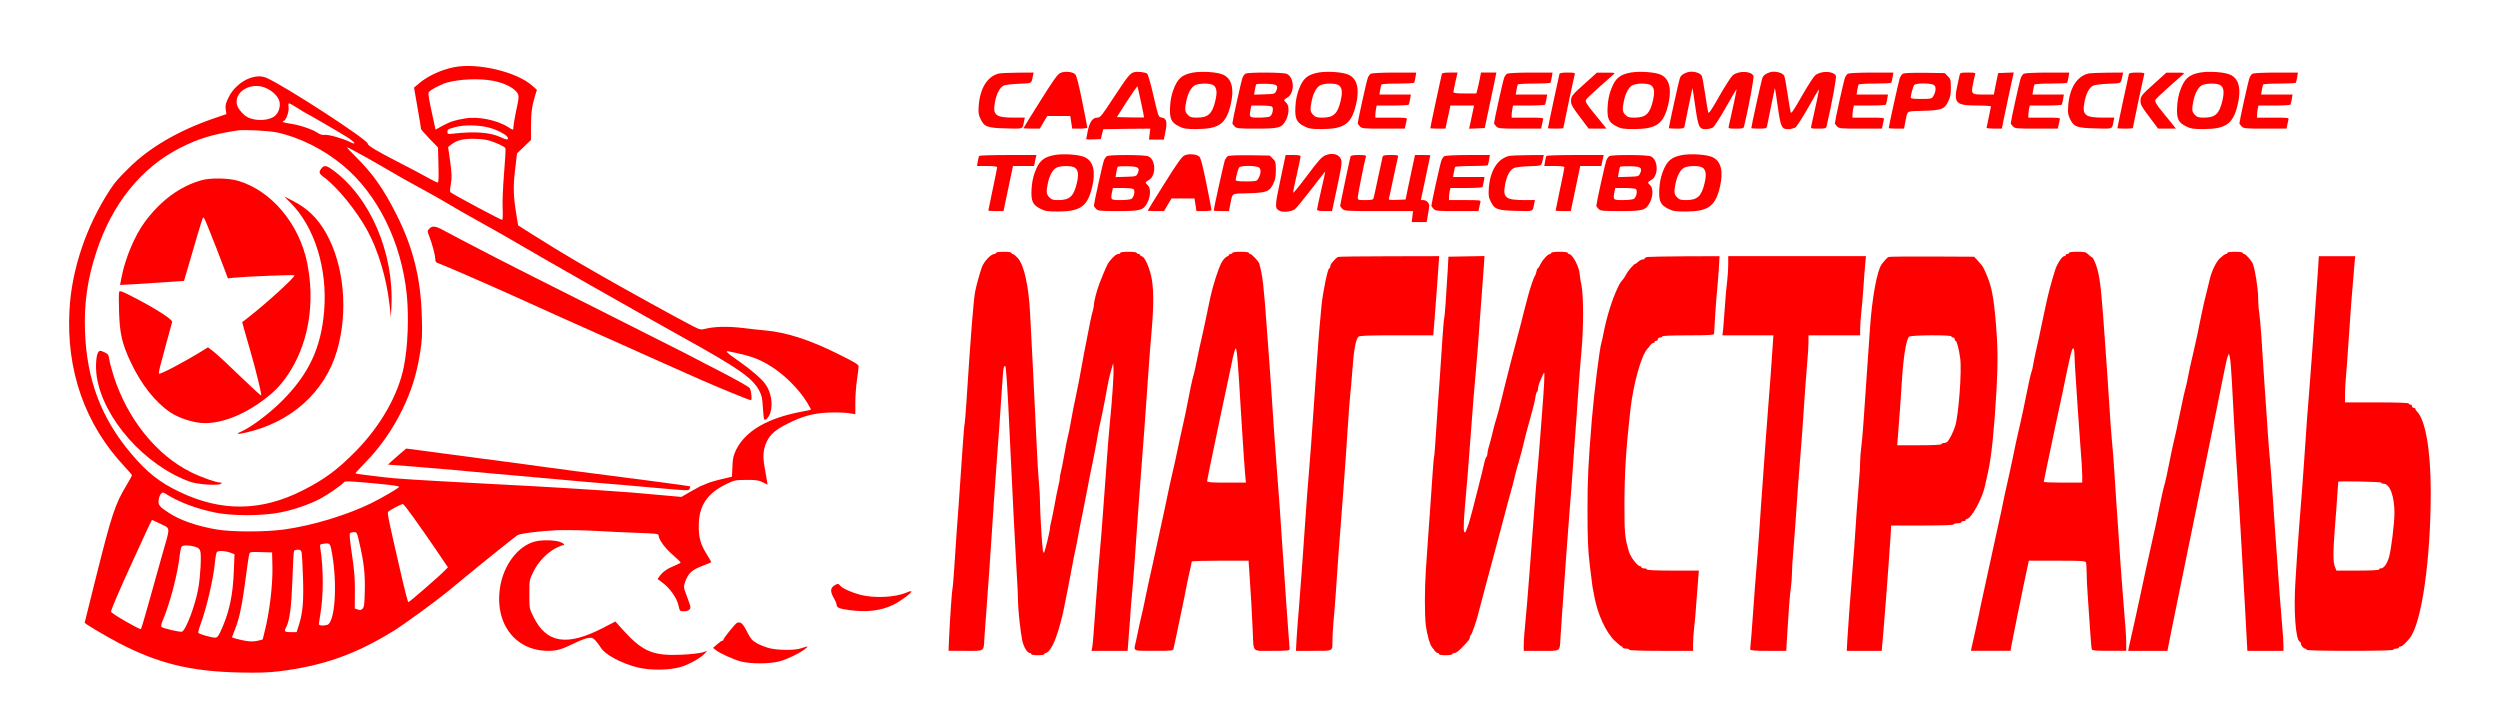 <?xml version="1.0" standalone="no"?>
<!DOCTYPE svg PUBLIC "-//W3C//DTD SVG 20010904//EN"
 "http://www.w3.org/TR/2001/REC-SVG-20010904/DTD/svg10.dtd">
<svg version="1.0" xmlns="http://www.w3.org/2000/svg"
 width="2274pt" height="652pt" viewBox="0 0 2274 652"
 preserveAspectRatio="xMidYMid meet">
<g transform="translate(0,652) scale(0.1,-0.1)"
fill="red" stroke="none">
<path d="M4131 5909 c-115 -22 -244 -82 -320 -148 l-45 -38 32 -184 c18 -101
32 -188 32 -193 0 -4 35 -44 77 -88 l77 -79 4 -159 c3 -124 2 -160 -8 -160 -7
0 -51 22 -99 49 -47 27 -165 89 -261 138 -197 101 -275 148 -275 166 0 36
-747 521 -921 599 -109 48 -276 -38 -345 -178 -26 -53 -31 -71 -26 -108 l6
-44 -117 -40 c-319 -110 -585 -265 -772 -452 -101 -100 -124 -127 -172 -200
-214 -329 -346 -720 -366 -1089 -31 -553 142 -1043 502 -1426 36 -38 66 -73
66 -78 0 -5 -22 -46 -50 -92 -102 -168 -135 -268 -274 -824 -58 -232 -106
-423 -106 -425 0 -9 193 -123 315 -187 355 -184 648 -256 1090 -266 179 -4
260 -1 365 11 403 50 698 155 1049 373 91 57 374 263 480 350 19 15 100 82
180 148 119 99 415 336 456 366 21 16 215 40 360 46 83 3 242 0 355 -6 113 -7
287 -15 388 -18 146 -5 182 -9 182 -20 0 -37 53 -113 124 -175 42 -37 77 -70
77 -74 0 -4 -24 -17 -54 -29 -66 -26 -110 -57 -136 -94 l-20 -28 45 -33 c65
-47 130 -138 145 -205 12 -54 13 -55 49 -55 38 0 60 14 60 38 0 8 -14 52 -32
98 -30 79 -31 86 -18 125 27 81 61 114 152 149 46 18 85 34 87 36 2 1 -15 32
-37 67 -60 95 -77 155 -76 267 1 184 79 297 263 383 60 29 75 31 171 32 88 0
112 -3 149 -22 l43 -22 -6 37 c-3 20 -13 75 -21 122 -19 101 -13 165 21 236
30 63 82 108 189 161 133 67 233 94 365 100 63 3 145 1 183 -4 l67 -10 0 106
c0 58 7 151 15 205 8 55 15 109 15 122 0 19 -29 36 -192 117 -258 128 -467
195 -663 212 -38 3 -128 13 -200 22 -135 16 -254 13 -337 -7 -42 -11 -49 -10
-109 20 -119 60 -652 354 -879 485 -74 43 -160 93 -190 110 -90 52 -277 166
-406 248 l-121 77 -16 98 c-28 166 -30 257 -11 413 l17 144 64 61 63 61 0 120
c0 125 9 191 37 282 l17 54 -42 37 c-142 127 -497 211 -711 169z m349 -123
c96 -18 179 -56 214 -97 31 -36 31 -38 -5 -206 -10 -51 -19 -104 -19 -118 0
-31 -1 -31 -48 -1 -101 64 -274 99 -390 79 -96 -16 -134 -28 -209 -68 l-61
-34 -16 72 c-45 205 -54 253 -46 268 11 20 113 74 170 89 114 31 289 38 410
16z m-2060 -67 c57 -25 106 -73 120 -115 14 -43 -1 -102 -34 -134 -52 -48
-176 -56 -254 -16 -40 21 -89 78 -97 115 -26 120 132 210 265 150z m290 -184
c39 -25 72 -45 74 -45 6 0 301 -172 373 -217 74 -47 91 -78 25 -44 -63 32
-195 69 -228 64 -22 -3 -41 3 -69 21 -45 31 -174 73 -251 82 -30 4 -57 11 -60
15 -3 5 0 9 6 9 20 0 52 89 45 126 -3 21 -2 34 4 34 6 0 42 -20 81 -45z m1735
-175 c82 -21 175 -72 175 -96 0 -19 -9 -18 -71 10 -95 43 -235 53 -431 30 -43
-5 -48 -4 -48 14 0 25 4 28 71 46 79 22 211 20 304 -4z m-1929 -44 c207 -44
426 -153 604 -301 317 -264 531 -698 580 -1174 20 -207 10 -471 -26 -654 -51
-258 -210 -538 -435 -768 -168 -171 -285 -258 -484 -359 -378 -192 -739 -197
-1120 -15 -182 86 -300 180 -443 350 -273 324 -404 673 -419 1115 -9 254 23
474 104 720 142 434 406 763 758 943 168 86 295 125 530 161 56 8 280 -3 351
-18z m1992 -95 c46 -18 86 -40 89 -49 4 -8 -2 -111 -12 -227 -10 -123 -16
-257 -13 -318 3 -59 1 -107 -4 -107 -14 0 -402 207 -466 248 -11 7 -11 22 -1
78 10 59 9 89 -6 203 l-19 134 28 22 c52 41 112 55 221 52 85 -3 113 -8 183
-36z m-1151 -147 c103 -59 220 -126 258 -149 39 -23 140 -79 225 -125 85 -46
189 -105 230 -130 41 -26 183 -107 315 -180 132 -73 278 -157 325 -185 155
-93 1122 -643 1495 -850 512 -284 636 -370 700 -486 24 -46 29 -68 34 -155 3
-56 9 -106 13 -110 13 -12 44 24 56 65 24 79 5 187 -47 258 -37 52 -134 134
-253 217 -94 64 -118 88 -80 80 197 -40 261 -62 370 -127 129 -76 269 -215
346 -342 19 -32 34 -60 32 -62 -1 -1 -40 -10 -87 -18 -307 -58 -507 -174 -592
-344 -26 -54 -32 -78 -35 -155 l-4 -92 -97 -23 c-52 -12 -115 -31 -138 -42
-23 -10 -44 -19 -47 -19 -2 0 -43 -23 -91 -50 l-87 -50 -156 14 c-233 22 -398
35 -577 46 -88 6 -230 15 -315 20 -85 6 -409 24 -720 40 -661 35 -836 46 -945
60 -44 5 -118 14 -164 20 -46 5 -86 12 -88 14 -2 2 41 49 96 105 128 131 246
300 331 476 82 168 130 321 160 509 20 122 22 164 17 335 -9 348 -79 629 -231
930 -116 231 -215 372 -369 524 -49 48 -85 87 -79 87 6 0 95 -48 199 -106z
m73 -2953 c152 -15 200 -22 200 -30 0 -9 -159 -102 -255 -149 -224 -109 -535
-203 -789 -238 -170 -24 -476 -24 -616 0 -176 30 -330 83 -431 149 -89 57
-102 74 -96 120 3 22 13 47 21 56 14 14 19 14 39 2 121 -77 273 -135 448 -172
152 -33 435 -33 599 0 127 25 268 74 369 128 65 35 189 121 209 146 11 13 59
11 302 -12z m327 -302 c46 -63 135 -192 200 -286 l117 -173 -25 -26 c-48 -51
-330 -296 -335 -291 -6 6 -37 126 -78 307 -99 429 -115 505 -106 514 17 17
124 74 135 71 6 -1 47 -53 92 -116z m-2293 -66 c88 -44 88 -13 9 -288 -29
-104 -83 -296 -119 -425 -36 -129 -68 -238 -72 -242 -9 -9 -272 143 -272 158
0 18 71 184 183 429 167 366 186 405 191 405 3 0 39 -17 80 -37z m1804 -167
c42 -180 54 -287 50 -440 -2 -122 -6 -148 -20 -163 -14 -13 -24 -15 -44 -7
l-27 9 1 150 c1 118 -4 190 -26 337 -19 126 -25 191 -18 198 5 5 22 10 36 10
25 0 28 -5 48 -94z m-246 -111 c48 -279 24 -620 -46 -639 -37 -10 -76 -6 -76
7 0 6 7 48 14 92 29 167 29 412 0 596 -6 35 -5 38 22 42 68 10 68 10 86 -98z
m-1248 72 c31 -10 42 -19 48 -42 11 -39 1 -226 -18 -335 -27 -154 -113 -382
-149 -396 -16 -6 -174 31 -187 44 -5 5 0 29 10 53 68 158 137 424 158 604 3
33 11 66 16 73 13 15 70 14 122 -1z m970 -54 c3 -16 9 -118 12 -229 7 -216 -2
-319 -38 -431 l-20 -63 -54 0 c-58 0 -62 5 -39 50 30 58 46 184 55 432 4 136
11 252 15 257 3 6 19 11 34 11 23 0 30 -5 35 -27z m-640 -3 l29 -11 -6 -152
c-8 -208 -37 -354 -101 -506 -36 -84 -47 -101 -69 -101 -35 0 -149 33 -153 44
-3 7 7 43 21 80 53 140 118 420 130 561 4 44 12 86 18 94 13 15 81 11 131 -9z
m374 -120 c4 -170 -27 -428 -73 -603 -8 -32 -15 -60 -15 -62 0 -2 -22 -8 -49
-14 -35 -7 -68 -7 -108 0 -56 10 -123 28 -123 33 0 1 11 29 24 62 37 90 63
202 86 369 32 237 41 298 47 323 5 22 8 23 107 20 l101 -3 3 -125z"/>
<path d="M2928 4993 c-32 -38 -29 -51 22 -88 116 -85 290 -298 388 -475 101
-182 179 -443 205 -680 l12 -115 5 90 c27 492 -194 1006 -539 1253 -50 36 -71
40 -93 15z"/>
<path d="M1835 4881 c-196 -54 -373 -184 -518 -380 -91 -122 -179 -333 -211
-501 l-14 -72 131 7 c73 4 204 13 291 19 l160 11 32 110 c69 238 125 426 135
452 10 26 11 24 45 -57 35 -83 133 -336 169 -434 l18 -48 56 6 c110 11 542 28
549 22 12 -12 -242 -244 -414 -379 l-61 -48 17 -62 c10 -34 36 -125 58 -202
51 -175 104 -396 98 -403 -3 -2 -89 77 -192 176 -103 100 -210 200 -239 222
l-53 41 -48 -30 c-170 -105 -389 -220 -398 -210 -3 3 1 30 9 60 8 30 35 131
60 224 25 94 48 177 51 186 6 21 -140 116 -333 216 -120 63 -144 72 -149 58
-4 -9 -4 -91 -1 -183 6 -198 28 -291 107 -458 94 -201 226 -367 361 -456 70
-47 191 -88 278 -95 165 -14 378 65 575 214 107 81 174 155 243 269 165 272
218 623 147 974 -73 354 -323 653 -624 744 -88 27 -251 30 -335 7z"/>
<path d="M2644 4674 c219 -220 337 -602 304 -987 -28 -333 -139 -569 -382
-813 -117 -117 -287 -244 -375 -281 -51 -22 -31 -25 45 -8 412 93 718 368 829
743 105 359 65 784 -101 1075 -77 134 -166 220 -297 288 l-82 42 59 -59z"/>
<path d="M891 3312 c-18 -34 -23 -137 -11 -217 58 -382 438 -810 849 -957 67
-24 248 -37 277 -20 18 11 18 11 -1 12 -39 1 -176 49 -268 95 -313 155 -576
481 -702 871 -19 59 -37 128 -41 154 -5 41 -10 49 -40 64 -44 20 -51 20 -63
-2z"/>
<path d="M3904 4439 c-18 -20 -18 -22 0 -67 27 -70 55 -173 55 -207 1 -27 6
-33 39 -44 48 -17 439 -187 707 -308 205 -93 233 -105 345 -156 188 -84 548
-245 620 -277 47 -21 110 -49 140 -63 30 -14 136 -61 235 -105 99 -44 241
-107 315 -140 179 -79 455 -192 470 -192 12 0 5 81 -10 109 -7 14 -166 101
-394 217 -71 36 -161 83 -200 104 -39 20 -404 204 -811 409 -407 204 -814 409
-905 457 -244 126 -418 217 -483 253 -67 36 -97 39 -123 10z"/>
<path d="M3645 2398 c-27 -24 -65 -56 -83 -73 l-33 -31 223 -17 c123 -10 293
-25 378 -32 85 -8 232 -21 325 -30 94 -8 271 -24 395 -35 372 -34 549 -50 680
-60 69 -5 251 -21 405 -35 334 -30 331 -30 339 -9 4 9 5 18 4 20 -4 3 -450 63
-738 99 -235 30 -379 49 -570 75 -74 11 -189 26 -255 35 -66 9 -220 29 -342
45 -243 33 -677 90 -678 90 0 0 -22 -19 -50 -42z"/>
<path d="M9644 5856 c-24 -11 -63 -65 -182 -255 -84 -133 -152 -244 -152 -246
0 -3 33 -5 74 -5 l74 0 34 58 34 57 104 0 105 0 9 -57 9 -58 69 0 c38 0 68 4
68 10 0 5 -21 112 -46 237 -32 158 -51 234 -64 247 -23 24 -96 31 -136 12z"/>
<path d="M10315 5863 c-36 -9 -56 -35 -182 -225 -111 -171 -125 -188 -151
-188 -43 0 -69 -36 -87 -118 -8 -41 -15 -75 -15 -78 0 -3 30 -4 67 -2 l66 3
11 45 11 45 214 3 214 2 -6 -50 -6 -50 67 0 68 0 12 58 c22 108 15 136 -37
144 -23 3 -27 14 -68 193 -24 105 -50 196 -57 204 -15 14 -88 23 -121 14z m64
-273 c16 -74 28 -136 27 -138 -2 -1 -58 -1 -125 0 l-122 3 92 144 c51 79 94
140 96 135 2 -5 16 -70 32 -144z"/>
<path d="M10852 5860 c-101 -19 -141 -54 -179 -157 -17 -45 -27 -97 -30 -153
-6 -109 10 -144 81 -179 44 -22 63 -25 160 -25 205 1 269 47 311 226 33 141 9
234 -70 269 -54 24 -191 33 -273 19z m185 -115 c31 -22 36 -63 18 -140 -28
-121 -65 -155 -169 -155 -47 0 -61 4 -81 25 -28 27 -30 50 -14 127 15 72 44
124 77 142 36 20 141 21 169 1z"/>
<path d="M11992 5860 c-101 -19 -141 -54 -179 -157 -17 -45 -27 -97 -30 -153
-6 -109 10 -144 81 -179 44 -22 63 -25 160 -25 205 1 269 47 311 226 33 141 9
234 -70 269 -54 24 -191 33 -273 19z m185 -115 c31 -22 36 -63 18 -140 -28
-121 -65 -155 -169 -155 -47 0 -61 4 -81 25 -28 27 -30 50 -14 127 15 72 44
124 77 142 36 20 141 21 169 1z"/>
<path d="M14832 5860 c-101 -19 -141 -54 -179 -157 -17 -45 -27 -97 -30 -153
-6 -109 10 -144 81 -179 44 -22 63 -25 160 -25 205 1 269 47 311 226 33 141 9
234 -70 269 -54 24 -191 33 -273 19z m185 -115 c31 -22 36 -63 18 -140 -28
-121 -65 -155 -169 -155 -47 0 -61 4 -81 25 -28 27 -30 50 -14 127 15 72 44
124 77 142 36 20 141 21 169 1z"/>
<path d="M15350 5863 c-39 -12 -60 -28 -69 -52 -9 -21 -101 -439 -101 -456 0
-3 31 -5 69 -5 63 0 69 2 74 23 3 12 20 94 37 182 18 88 33 161 34 163 2 1 13
-72 26 -164 27 -190 35 -209 97 -209 22 0 50 8 64 16 13 9 66 91 118 183 51
92 95 165 97 164 2 -3 -42 -212 -71 -335 -5 -22 -3 -23 65 -23 64 0 70 2 75
23 46 197 92 444 84 458 -24 45 -136 47 -189 3 -15 -13 -70 -99 -122 -190 -69
-123 -95 -160 -100 -147 -3 10 -16 86 -28 168 -12 83 -26 157 -31 166 -15 29
-87 46 -129 32z"/>
<path d="M16100 5863 c-39 -12 -60 -28 -69 -52 -9 -21 -101 -439 -101 -456 0
-3 31 -5 69 -5 63 0 69 2 74 23 3 12 20 94 37 182 18 88 33 161 34 163 2 1 13
-72 26 -164 27 -190 35 -209 97 -209 22 0 50 8 64 16 13 9 66 91 118 183 51
92 95 165 97 164 2 -3 -42 -212 -71 -335 -5 -22 -3 -23 65 -23 64 0 70 2 75
23 46 197 92 444 84 458 -24 45 -136 47 -189 3 -15 -13 -70 -99 -122 -190 -69
-123 -95 -160 -100 -147 -3 10 -16 86 -28 168 -12 83 -26 157 -31 166 -15 29
-87 46 -129 32z"/>
<path d="M20012 5860 c-101 -19 -141 -54 -179 -157 -17 -45 -27 -97 -30 -153
-6 -109 10 -144 81 -179 44 -22 63 -25 160 -25 205 1 269 47 311 226 33 141 9
234 -70 269 -54 24 -191 33 -273 19z m185 -115 c31 -22 36 -63 18 -140 -28
-121 -65 -155 -169 -155 -47 0 -61 4 -81 25 -28 27 -30 50 -14 127 15 72 44
124 77 142 36 20 141 21 169 1z"/>
<path d="M9085 5851 c-105 -26 -172 -135 -183 -298 -4 -59 -1 -79 17 -115 34
-72 62 -82 233 -86 162 -4 148 -10 163 66 l7 32 -94 0 c-173 0 -200 21 -178
140 14 77 43 133 79 151 14 7 76 15 138 17 122 4 114 0 128 70 l7 32 -144 -1
c-79 -1 -156 -4 -173 -8z"/>
<path d="M11329 5850 c-9 -5 -21 -22 -27 -37 -11 -26 -92 -394 -92 -414 0 -5
9 -18 20 -29 18 -18 33 -20 198 -20 209 0 233 7 270 80 29 58 30 130 2 155
-26 24 -25 27 9 47 69 39 66 184 -4 216 -31 15 -352 16 -376 2z m284 -111 c7
-11 5 -25 -4 -45 -14 -29 -15 -29 -108 -32 l-94 -3 7 42 c4 23 9 46 12 51 3 5
44 7 91 6 65 -2 88 -7 96 -19z m-44 -188 c19 -12 6 -78 -19 -91 -10 -5 -55
-10 -99 -10 -90 0 -90 1 -75 79 l7 31 86 0 c47 0 92 -4 100 -9z"/>
<path d="M12469 5850 c-9 -5 -21 -22 -27 -37 -11 -26 -92 -394 -92 -414 0 -5
9 -18 20 -29 19 -19 33 -20 214 -20 l194 0 7 33 c4 17 9 40 11 50 5 16 -6 17
-140 17 l-146 0 0 24 c0 13 3 38 6 55 l7 31 143 0 c78 0 145 4 148 8 3 5 8 28
12 50 l7 42 -143 0 -143 0 7 42 c4 22 9 45 12 50 3 4 70 8 149 8 79 0 146 3
148 8 3 4 8 26 12 50 l7 42 -199 0 c-109 0 -205 -5 -214 -10z"/>
<path d="M13115 5848 c-4 -13 -105 -485 -105 -494 0 -2 31 -4 69 -4 l69 0 11
53 c6 28 16 76 23 105 l11 52 107 0 108 0 -22 -105 -23 -106 71 3 71 3 46 218
c26 120 50 234 53 253 l7 34 -70 0 -70 0 -11 -57 c-6 -32 -16 -75 -21 -95
l-10 -38 -104 0 c-78 0 -105 3 -105 13 0 6 9 49 19 95 l19 82 -69 0 c-47 0
-71 -4 -74 -12z"/>
<path d="M13709 5850 c-9 -5 -21 -22 -27 -37 -11 -26 -92 -394 -92 -414 0 -5
9 -18 20 -29 19 -19 33 -20 214 -20 l194 0 7 33 c4 17 9 40 11 50 5 16 -6 17
-140 17 l-146 0 0 24 c0 13 3 38 6 55 l7 31 143 0 c78 0 145 4 148 8 3 5 8 28
12 50 l7 42 -143 0 -143 0 7 42 c4 22 9 45 12 50 3 4 70 8 149 8 79 0 146 3
148 8 3 4 8 26 12 50 l7 42 -199 0 c-109 0 -205 -5 -214 -10z"/>
<path d="M14185 5848 c-4 -13 -105 -485 -105 -494 0 -2 32 -4 70 -4 39 0 70 2
70 5 0 8 100 479 105 493 3 9 -14 12 -66 12 -47 0 -71 -4 -74 -12z"/>
<path d="M14425 5769 c-127 -114 -135 -123 -135 -169 0 -31 13 -55 80 -143
l80 -107 81 0 81 0 -38 48 c-21 26 -56 70 -79 97 -63 76 -78 102 -68 119 5 9
60 61 123 117 63 56 122 107 130 115 12 12 2 14 -70 13 l-85 0 -100 -90z"/>
<path d="M16809 5850 c-9 -5 -21 -22 -27 -37 -11 -26 -92 -394 -92 -414 0 -5
9 -18 20 -29 19 -19 33 -20 214 -20 l194 0 7 33 c4 17 9 40 11 50 5 16 -6 17
-140 17 l-146 0 0 24 c0 13 3 38 6 55 l7 31 143 0 c78 0 145 4 148 8 3 5 8 28
12 50 l7 42 -143 0 -143 0 7 42 c4 22 9 45 12 50 3 4 70 8 149 8 79 0 146 3
148 8 3 4 8 26 12 50 l7 42 -199 0 c-109 0 -205 -5 -214 -10z"/>
<path d="M17309 5850 c-9 -5 -21 -22 -28 -37 -8 -22 -101 -440 -101 -458 0 -3
31 -5 69 -5 l70 0 11 58 c23 112 3 99 163 104 169 5 193 14 228 85 19 38 24
65 24 125 0 71 -2 80 -28 105 l-27 28 -183 3 c-106 1 -189 -2 -198 -8z m286
-106 c18 -18 13 -63 -11 -101 -13 -21 -22 -23 -109 -23 -70 0 -95 3 -95 13 1
26 22 102 32 114 16 20 162 18 183 -3z"/>
<path d="M17825 5838 c-2 -13 -11 -54 -20 -91 -37 -165 -16 -187 179 -187 69
0 126 -4 126 -8 0 -4 -9 -48 -20 -98 -11 -49 -20 -92 -20 -96 0 -5 31 -8 69
-8 l70 0 11 58 c7 31 31 146 54 255 l43 198 -71 -3 -71 -3 -20 -97 -19 -98
-93 0 c-112 0 -116 4 -96 99 7 36 16 74 19 84 5 15 -3 17 -65 17 -65 0 -71 -2
-76 -22z"/>
<path d="M18409 5850 c-9 -5 -21 -22 -27 -37 -11 -26 -92 -394 -92 -414 0 -5
9 -18 20 -29 19 -19 33 -20 214 -20 l194 0 7 33 c4 17 9 40 11 50 5 16 -6 17
-140 17 l-146 0 0 24 c0 13 3 38 6 55 l7 31 143 0 c78 0 145 4 148 8 3 5 8 28
12 50 l7 42 -143 0 -143 0 7 42 c4 22 9 45 12 50 3 4 70 8 149 8 79 0 146 3
148 8 3 4 8 26 12 50 l7 42 -199 0 c-109 0 -205 -5 -214 -10z"/>
<path d="M18995 5851 c-105 -26 -172 -135 -183 -298 -4 -59 -1 -79 17 -115 34
-72 62 -82 233 -86 162 -4 148 -10 163 66 l7 32 -94 0 c-173 0 -200 21 -178
140 14 77 43 133 79 151 14 7 76 15 138 17 122 4 114 0 128 70 l7 32 -144 -1
c-79 -1 -156 -4 -173 -8z"/>
<path d="M19365 5848 c-4 -13 -105 -485 -105 -494 0 -2 32 -4 70 -4 39 0 70 2
70 5 0 8 100 479 105 493 3 9 -14 12 -66 12 -47 0 -71 -4 -74 -12z"/>
<path d="M19605 5769 c-127 -114 -135 -123 -135 -169 0 -31 13 -55 80 -143
l80 -107 81 0 81 0 -38 48 c-21 26 -56 70 -79 97 -63 76 -78 102 -68 119 5 9
60 61 123 117 63 56 122 107 130 115 12 12 2 14 -70 13 l-85 0 -100 -90z"/>
<path d="M20489 5850 c-9 -5 -21 -22 -27 -37 -11 -26 -92 -394 -92 -414 0 -5
9 -18 20 -29 19 -19 33 -20 214 -20 l194 0 7 33 c4 17 9 40 11 50 5 16 -6 17
-140 17 l-146 0 0 24 c0 13 3 38 6 55 l7 31 143 0 c78 0 145 4 148 8 3 5 8 28
12 50 l7 42 -143 0 -143 0 7 42 c4 22 9 45 12 50 3 4 70 8 149 8 79 0 146 3
148 8 3 4 8 26 12 50 l7 42 -199 0 c-109 0 -205 -5 -214 -10z"/>
<path d="M9592 5110 c-101 -19 -141 -54 -179 -157 -17 -45 -27 -97 -30 -153
-6 -109 10 -144 81 -179 44 -22 63 -25 160 -25 205 1 269 47 311 226 33 141 9
234 -70 269 -54 24 -191 33 -273 19z m185 -115 c31 -22 36 -63 18 -140 -28
-121 -65 -155 -169 -155 -47 0 -61 4 -81 25 -28 27 -30 50 -14 127 15 72 44
124 77 142 36 20 141 21 169 1z"/>
<path d="M10774 5106 c-24 -11 -63 -65 -182 -255 -84 -133 -152 -244 -152
-246 0 -3 33 -5 74 -5 l74 0 34 58 34 57 104 0 105 0 9 -57 9 -58 69 0 c38 0
68 4 68 10 0 5 -21 112 -46 237 -32 158 -51 234 -64 247 -23 24 -96 31 -136
12z"/>
<path d="M12060 5109 c-39 -16 -63 -43 -183 -203 -61 -82 -113 -144 -114 -139
-2 5 12 78 32 162 19 84 35 159 35 167 0 11 -16 14 -68 14 l-68 0 -48 -228
c-53 -249 -52 -262 2 -283 30 -12 97 -3 128 16 11 7 78 88 148 179 70 91 129
166 130 166 2 0 -14 -75 -36 -167 -21 -91 -38 -172 -38 -180 0 -9 18 -13 68
-13 l68 0 47 219 c39 184 45 225 35 251 -16 46 -77 63 -138 39z"/>
<path d="M15302 5110 c-101 -19 -141 -54 -179 -157 -17 -45 -27 -97 -30 -153
-6 -109 10 -144 81 -179 44 -22 63 -25 160 -25 205 1 269 47 311 226 33 141 9
234 -70 269 -54 24 -191 33 -273 19z m185 -115 c31 -22 36 -63 18 -140 -28
-121 -65 -155 -169 -155 -47 0 -61 4 -81 25 -28 27 -30 50 -14 127 15 72 44
124 77 142 36 20 141 21 169 1z"/>
<path d="M8906 5102 c-3 -5 -8 -28 -12 -50 l-7 -42 92 0 c62 0 91 -4 91 -12 0
-6 -18 -96 -40 -199 -22 -104 -40 -191 -40 -194 0 -3 31 -5 69 -5 l69 0 10 48
c6 26 25 118 43 205 l33 157 96 0 96 0 10 50 11 50 -258 0 c-142 0 -260 -4
-263 -8z"/>
<path d="M10069 5100 c-9 -5 -21 -22 -27 -37 -11 -26 -92 -394 -92 -414 0 -5
9 -18 20 -29 18 -18 33 -20 198 -20 209 0 233 7 270 80 29 58 30 130 2 155
-26 24 -25 27 9 47 69 39 66 184 -4 216 -31 15 -352 16 -376 2z m284 -111 c7
-11 5 -25 -4 -45 -14 -29 -15 -29 -108 -32 l-94 -3 7 42 c4 23 9 46 12 51 3 5
44 7 91 6 65 -2 88 -7 96 -19z m-44 -188 c19 -12 6 -78 -19 -91 -10 -5 -55
-10 -99 -10 -90 0 -90 1 -75 79 l7 31 86 0 c47 0 92 -4 100 -9z"/>
<path d="M11169 5100 c-9 -5 -21 -22 -28 -37 -8 -22 -101 -440 -101 -458 0 -3
31 -5 69 -5 l70 0 11 58 c23 112 3 99 163 104 169 5 193 14 228 85 19 38 24
65 24 125 0 71 -2 80 -28 105 l-27 28 -183 3 c-106 1 -189 -2 -198 -8z m286
-106 c18 -18 13 -63 -11 -101 -13 -21 -22 -23 -109 -23 -70 0 -95 3 -95 13 1
26 22 102 32 114 16 20 162 18 183 -3z"/>
<path d="M12285 5098 c-6 -17 -95 -439 -95 -450 0 -4 9 -17 20 -28 19 -19 33
-20 331 -20 l312 0 -6 -50 -6 -50 68 0 68 0 11 64 c7 35 12 73 12 84 0 27 -26
52 -54 52 l-22 0 43 203 c24 111 43 203 43 205 0 1 -31 2 -69 2 l-70 0 -16
-72 c-8 -40 -28 -131 -43 -203 l-27 -130 -78 -3 c-72 -3 -78 -1 -73 15 3 10
22 95 41 188 20 94 38 178 41 188 5 15 -3 17 -65 17 -58 0 -71 -3 -75 -17 -3
-10 -21 -94 -41 -188 -19 -93 -38 -178 -41 -187 -4 -15 -17 -18 -75 -18 -67 0
-69 1 -69 25 0 22 64 340 75 373 3 9 -14 12 -66 12 -47 0 -71 -4 -74 -12z"/>
<path d="M13139 5100 c-9 -5 -21 -22 -27 -37 -11 -26 -92 -394 -92 -414 0 -5
9 -18 20 -29 19 -19 33 -20 214 -20 l194 0 7 33 c4 17 9 40 11 50 5 16 -6 17
-140 17 l-146 0 0 24 c0 13 3 38 6 55 l7 31 143 0 c78 0 145 4 148 8 3 5 8 28
12 50 l7 42 -143 0 -143 0 7 42 c4 22 9 45 12 50 3 4 70 8 149 8 79 0 146 3
148 8 3 4 8 26 12 50 l7 42 -199 0 c-109 0 -205 -5 -214 -10z"/>
<path d="M13725 5101 c-105 -26 -172 -135 -183 -298 -4 -59 -1 -79 17 -115 34
-72 62 -82 233 -86 162 -4 148 -10 163 66 l7 32 -94 0 c-173 0 -200 21 -178
140 14 77 43 133 79 151 14 7 76 15 138 17 122 4 114 0 128 70 l7 32 -144 -1
c-79 -1 -156 -4 -173 -8z"/>
<path d="M14066 5102 c-3 -5 -8 -28 -12 -50 l-7 -42 92 0 c62 0 91 -4 91 -12
0 -6 -18 -96 -40 -199 -22 -104 -40 -191 -40 -194 0 -3 31 -5 69 -5 l69 0 10
48 c6 26 25 118 43 205 l33 157 96 0 96 0 10 50 11 50 -258 0 c-142 0 -260 -4
-263 -8z"/>
<path d="M14639 5100 c-9 -5 -21 -22 -27 -37 -11 -26 -92 -394 -92 -414 0 -5
9 -18 20 -29 18 -18 33 -20 198 -20 209 0 233 7 270 80 29 58 30 130 2 155
-26 24 -25 27 9 47 69 39 66 184 -4 216 -31 15 -352 16 -376 2z m284 -111 c7
-11 5 -25 -4 -45 -14 -29 -15 -29 -108 -32 l-94 -3 7 42 c4 23 9 46 12 51 3 5
44 7 91 6 65 -2 88 -7 96 -19z m-44 -188 c19 -12 6 -78 -19 -91 -10 -5 -55
-10 -99 -10 -90 0 -90 1 -75 79 l7 31 86 0 c47 0 92 -4 100 -9z"/>
<path d="M9060 4220 c0 -5 -7 -10 -15 -10 -30 0 -94 -67 -113 -118 -19 -52
-51 -167 -62 -224 -15 -77 -41 -410 -80 -1013 -6 -93 -13 -177 -15 -185 -3 -8
-10 -87 -16 -175 -10 -157 -18 -273 -39 -565 -6 -80 -15 -203 -20 -275 -5 -71
-14 -206 -20 -300 -6 -93 -13 -178 -16 -187 -5 -18 -22 -255 -31 -445 l-5
-123 155 0 c180 0 163 -13 172 130 3 52 12 176 20 275 8 99 19 254 25 345 6
91 15 226 20 300 5 74 14 209 20 300 6 91 17 251 25 355 8 105 19 256 25 338
5 81 15 213 20 295 6 81 12 168 14 195 3 46 11 66 21 55 6 -6 22 -242 35 -538
6 -124 15 -310 20 -415 5 -104 14 -289 20 -410 6 -121 17 -330 25 -465 9 -135
15 -276 15 -315 0 -69 22 -271 38 -350 13 -61 46 -115 71 -115 6 0 11 -4 11
-10 0 -6 27 -10 60 -10 33 0 60 4 60 10 0 6 5 10 10 10 25 0 65 58 92 134 26
72 37 108 68 236 9 39 64 319 87 445 8 44 18 96 23 115 5 19 15 73 24 120 8
47 28 150 45 230 16 80 36 183 45 230 8 47 27 141 42 210 24 119 32 160 53
283 5 28 13 70 19 92 6 22 25 117 43 210 30 167 36 195 61 285 l13 45 3 -40
c5 -45 -11 -284 -33 -505 -8 -80 -19 -217 -25 -305 -6 -88 -15 -212 -20 -275
-5 -63 -14 -185 -20 -270 -6 -85 -17 -225 -25 -310 -8 -85 -19 -225 -25 -310
-6 -85 -15 -207 -20 -270 -5 -63 -12 -153 -15 -200 -3 -47 -8 -95 -12 -107
l-5 -23 164 0 165 0 11 148 c7 81 14 179 16 217 3 39 9 117 15 175 5 58 15
177 21 265 6 88 15 216 20 285 5 69 14 195 20 280 6 85 17 234 25 330 8 96 19
245 25 330 6 85 15 211 20 280 5 69 14 197 20 285 6 88 18 234 26 325 20 234
18 390 -5 489 -23 95 -59 172 -83 179 -10 2 -18 8 -18 13 0 5 -7 9 -15 9 -8 0
-15 5 -15 10 0 6 -32 10 -75 10 -43 0 -75 -4 -75 -10 0 -5 -7 -10 -15 -10 -20
0 -44 -19 -84 -68 -17 -21 -36 -62 -91 -202 -22 -55 -50 -164 -50 -193 0 -11
-4 -34 -9 -51 -6 -17 -17 -67 -26 -111 -57 -290 -68 -346 -76 -395 -18 -103
-26 -145 -53 -275 -15 -71 -32 -152 -36 -180 -20 -114 -30 -162 -39 -195 -5
-19 -19 -91 -31 -160 -12 -69 -26 -139 -31 -156 -5 -17 -9 -41 -9 -53 0 -13
-6 -46 -14 -74 -7 -29 -23 -108 -35 -177 -13 -69 -27 -139 -32 -156 -5 -17 -9
-40 -9 -52 0 -24 -46 -211 -54 -219 -3 -3 -7 5 -10 18 -7 40 -26 349 -26 434
0 44 -4 127 -10 185 -5 58 -15 206 -20 330 -26 541 -41 853 -60 1205 -13 258
-56 448 -114 510 -19 19 -38 35 -45 35 -6 0 -11 5 -11 10 0 6 -30 10 -70 10
-40 0 -70 -4 -70 -10z"/>
<path d="M11210 4220 c0 -5 -7 -10 -15 -10 -8 0 -15 -3 -15 -8 0 -4 -10 -12
-22 -17 -13 -6 -33 -28 -45 -50 -30 -54 -80 -209 -105 -325 -10 -52 -23 -113
-28 -135 -5 -22 -14 -62 -19 -90 -6 -27 -17 -81 -26 -120 -9 -38 -20 -88 -25
-110 -19 -97 -52 -251 -56 -256 -4 -7 -38 -167 -55 -259 -4 -25 -13 -65 -18
-90 -16 -68 -81 -369 -91 -420 -5 -25 -16 -74 -25 -110 -9 -36 -20 -85 -25
-110 -5 -25 -25 -119 -44 -210 -20 -91 -54 -248 -76 -350 -22 -102 -51 -237
-66 -300 -14 -63 -29 -135 -34 -160 -4 -25 -16 -76 -24 -115 -29 -125 -37
-159 -46 -205 -5 -25 -13 -65 -19 -90 -20 -86 -33 -80 164 -80 174 0 175 0
180 23 4 13 26 120 51 238 43 205 54 260 73 359 5 25 16 76 25 115 9 38 16 73
16 77 0 5 116 8 258 8 l259 0 7 -102 c12 -166 25 -393 31 -538 9 -202 -12
-180 175 -180 146 0 160 2 160 18 0 9 -4 71 -10 137 -5 66 -14 190 -20 275 -6
85 -15 219 -20 298 -6 78 -14 206 -20 285 -5 78 -15 212 -20 297 -6 85 -18
241 -26 345 -18 243 -31 418 -44 625 -6 91 -15 221 -20 290 -5 69 -16 222 -25
340 -30 419 -41 511 -71 613 -7 22 -68 87 -83 87 -6 0 -11 5 -11 10 0 6 -32
10 -75 10 -43 0 -75 -4 -75 -10z m60 -1160 c6 -96 15 -242 20 -325 23 -365 30
-464 36 -532 l7 -73 -177 0 c-134 0 -176 3 -176 13 0 10 33 173 90 442 5 22
25 119 45 215 20 96 41 193 46 215 5 22 14 65 20 95 27 137 44 210 55 235 11
25 18 -36 34 -285z"/>
<path d="M14110 4220 c0 -5 -5 -10 -10 -10 -19 0 -67 -51 -86 -90 -10 -22 -22
-40 -26 -40 -3 0 -10 -15 -13 -32 -4 -18 -10 -35 -14 -38 -7 -5 -41 -105 -60
-175 -28 -105 -54 -205 -67 -260 -8 -33 -21 -82 -29 -110 -15 -50 -109 -418
-125 -485 -8 -35 -31 -129 -51 -205 -6 -22 -15 -53 -20 -70 -6 -16 -17 -57
-25 -90 -22 -90 -34 -137 -45 -171 -5 -17 -9 -39 -9 -50 0 -11 -4 -24 -10 -30
-5 -5 -15 -32 -20 -59 -6 -28 -15 -66 -20 -85 -11 -42 -25 -100 -39 -155 -25
-104 -73 -283 -81 -307 -29 -82 -33 -89 -41 -76 -10 15 -5 120 16 348 8 85 19
216 24 290 6 74 15 198 21 275 23 310 31 405 41 510 6 61 15 166 20 235 5 69
13 186 19 260 14 179 27 351 36 483 l7 108 -164 -3 -164 -3 -6 -115 c-14 -245
-28 -436 -33 -450 -3 -8 -10 -91 -16 -185 -21 -318 -30 -450 -40 -580 -5 -71
-14 -206 -20 -300 -6 -93 -12 -177 -15 -185 -3 -8 -9 -85 -15 -170 -6 -85 -15
-216 -20 -290 -5 -74 -14 -200 -20 -280 -5 -80 -14 -210 -20 -290 -12 -174
-12 -408 -1 -506 9 -76 38 -182 56 -200 5 -6 17 -21 25 -33 8 -11 20 -21 27
-21 7 0 13 -4 13 -10 0 -6 27 -10 60 -10 33 0 60 4 60 10 0 6 9 10 21 10 11 0
40 21 67 50 66 69 72 77 72 94 0 8 3 16 8 18 4 2 18 35 31 73 23 67 33 100 51
175 5 19 25 96 45 170 20 74 54 200 75 280 21 80 55 206 75 280 20 74 40 151
45 170 5 19 20 78 35 130 15 52 31 113 36 135 21 87 28 112 44 165 9 30 21 72
26 93 42 173 44 181 74 287 35 123 45 167 52 213 3 20 9 40 14 43 5 3 9 16 9
29 0 24 10 52 44 125 16 34 16 32 11 -80 -3 -63 -10 -162 -15 -220 -5 -58 -14
-177 -20 -265 -7 -88 -16 -205 -21 -260 -6 -55 -14 -156 -20 -225 -5 -69 -13
-183 -19 -255 -18 -239 -30 -399 -40 -525 -5 -69 -14 -177 -19 -240 -26 -281
-31 -339 -31 -388 l0 -52 159 0 c185 0 167 -13 176 130 3 52 10 154 15 225 10
139 23 317 40 560 6 83 17 231 25 330 14 171 22 277 45 608 6 78 15 201 20
272 5 72 14 202 20 290 6 88 18 232 26 320 19 212 18 498 -1 590 -8 38 -15 79
-15 91 0 67 -65 194 -100 194 -5 0 -10 5 -10 10 0 6 -32 10 -75 10 -43 0 -75
-4 -75 -10z"/>
<path d="M18820 4220 c0 -5 -7 -10 -15 -10 -8 0 -15 -4 -15 -10 0 -5 -6 -10
-14 -10 -19 0 -65 -70 -83 -127 -36 -116 -65 -225 -84 -318 -12 -55 -25 -118
-30 -140 -5 -22 -14 -62 -19 -90 -5 -27 -21 -102 -36 -165 -14 -63 -28 -131
-31 -150 -2 -19 -8 -44 -12 -55 -5 -11 -14 -47 -21 -80 -6 -33 -16 -78 -21
-100 -4 -22 -21 -103 -37 -180 -17 -77 -37 -170 -46 -206 -9 -37 -29 -131 -45
-210 -27 -130 -38 -179 -72 -329 -6 -25 -14 -65 -19 -90 -4 -25 -20 -99 -35
-165 -15 -66 -31 -138 -35 -160 -16 -75 -80 -369 -111 -510 -17 -77 -35 -160
-39 -185 -5 -25 -21 -97 -35 -160 -15 -63 -29 -127 -32 -142 l-5 -28 180 0
180 0 5 33 c4 17 11 55 16 82 6 28 15 73 20 100 6 28 15 73 20 100 6 28 32
152 57 278 l48 227 257 0 c225 0 258 -2 263 -16 3 -9 6 -50 6 -92 0 -42 4
-137 10 -211 5 -75 14 -212 21 -305 6 -93 13 -176 16 -183 4 -10 41 -13 159
-13 l154 0 0 68 c0 64 -7 162 -31 447 -6 72 -15 191 -20 265 -5 74 -13 201
-19 283 -5 81 -14 211 -20 290 -5 78 -14 210 -19 292 -5 83 -14 197 -20 255
-6 58 -15 184 -21 280 -6 96 -15 234 -20 305 -5 72 -14 200 -20 285 -33 479
-46 608 -72 700 -14 52 -40 110 -49 110 -4 0 -19 11 -33 25 -22 22 -33 25
-101 25 -43 0 -75 -4 -75 -10z m50 -935 c0 -27 4 -113 10 -190 5 -77 14 -214
20 -305 6 -91 17 -248 25 -350 9 -102 15 -213 15 -247 l0 -63 -175 0 c-96 0
-175 3 -175 8 1 8 39 192 110 527 29 132 55 258 60 280 76 372 89 423 102 403
4 -7 8 -35 8 -63z"/>
<path d="M20260 4220 c0 -5 -5 -10 -10 -10 -6 0 -16 -5 -23 -10 -7 -6 -21 -18
-33 -28 -33 -27 -78 -120 -94 -192 -5 -19 -17 -71 -28 -115 -12 -44 -30 -123
-41 -175 -11 -52 -22 -108 -26 -125 -3 -16 -10 -50 -15 -75 -8 -40 -45 -205
-71 -315 -5 -22 -13 -64 -19 -94 -5 -30 -14 -68 -19 -85 -6 -17 -27 -110 -46
-206 -38 -184 -44 -212 -71 -325 -8 -38 -20 -90 -24 -115 -17 -91 -50 -242
-55 -250 -4 -7 -48 -210 -75 -350 -5 -25 -21 -96 -35 -157 -45 -200 -72 -324
-113 -518 -37 -171 -48 -222 -83 -375 -6 -25 -13 -57 -16 -73 l-5 -27 178 0
179 0 37 188 c21 103 60 297 88 432 28 135 68 333 90 440 22 107 62 305 90
440 99 482 161 788 196 965 19 99 40 193 46 209 l12 30 8 -30 c5 -16 13 -108
18 -204 18 -347 32 -600 55 -950 8 -124 19 -310 25 -415 6 -104 15 -262 20
-350 5 -88 14 -245 20 -350 5 -104 13 -238 16 -297 l6 -108 164 0 164 0 0 52
c0 29 -4 100 -10 158 -11 118 -34 425 -50 660 -6 85 -15 211 -20 280 -5 69
-14 202 -20 295 -6 94 -16 217 -21 275 -6 58 -15 169 -20 248 -11 169 -25 373
-39 572 -5 80 -15 219 -20 310 -6 91 -15 192 -20 225 -6 33 -10 96 -10 140 0
77 -28 254 -48 305 -13 31 -65 90 -80 90 -7 0 -12 5 -12 10 0 6 -30 10 -70 10
-40 0 -70 -4 -70 -10z"/>
<path d="M12170 4183 c-8 -4 -23 -16 -32 -27 -10 -12 -22 -26 -28 -33 -5 -7
-10 -19 -10 -27 0 -8 -4 -16 -10 -18 -14 -4 -57 -214 -69 -333 -15 -146 -32
-352 -41 -495 -9 -128 -22 -320 -39 -560 -6 -74 -13 -175 -16 -225 -3 -49 -12
-164 -20 -255 -8 -91 -19 -237 -25 -325 -6 -88 -15 -216 -20 -285 -5 -69 -14
-197 -20 -285 -6 -88 -18 -234 -25 -325 -8 -91 -17 -216 -21 -277 l-6 -113
160 0 c183 0 172 -6 172 93 0 34 4 109 9 167 6 58 15 175 21 260 23 334 31
452 45 620 8 96 19 245 25 330 6 85 15 209 20 275 5 66 14 199 20 295 6 96 15
218 20 270 6 52 15 160 21 240 12 181 31 283 55 307 10 10 90 13 347 13 l334
0 12 148 c6 81 16 206 21 277 5 72 12 167 15 213 l6 82 -453 -1 c-249 0 -460
-3 -468 -6z"/>
<path d="M14988 4183 c-16 -2 -28 -9 -28 -14 0 -5 -8 -9 -18 -9 -10 0 -28 -9
-40 -20 -12 -11 -24 -20 -28 -20 -11 0 -65 -62 -81 -94 -9 -16 -21 -36 -27
-43 -25 -29 -33 -40 -55 -88 -46 -98 -94 -250 -121 -385 -10 -52 -21 -102 -24
-110 -15 -41 -65 -444 -86 -690 -34 -418 -40 -539 -40 -835 0 -256 4 -354 20
-490 11 -93 23 -183 25 -200 3 -16 11 -57 17 -90 29 -160 104 -324 184 -402
30 -29 59 -53 64 -53 6 0 10 -4 10 -10 0 -5 14 -10 30 -10 17 0 30 -4 30 -10
0 -6 103 -10 290 -10 l290 0 0 63 c0 34 5 100 10 147 6 47 15 150 20 230 6 80
13 178 17 218 l6 72 -237 0 c-151 0 -236 4 -236 10 0 6 -11 10 -25 10 -14 0
-25 5 -25 10 0 6 -5 10 -11 10 -24 0 -87 81 -102 132 -38 130 -41 161 -41 439
1 288 15 508 55 859 26 228 99 489 153 546 6 6 18 21 26 33 8 11 20 21 27 21
7 0 13 5 13 10 0 6 7 10 15 10 8 0 15 7 15 15 0 8 9 15 20 15 11 0 20 5 20 10
0 6 85 10 235 10 181 0 235 3 236 13 5 104 20 323 28 397 5 52 12 143 16 203
l6 107 -313 -1 c-172 -1 -325 -4 -340 -6z"/>
<path d="M15720 4113 c0 -43 -5 -112 -10 -153 -6 -41 -15 -142 -20 -225 -6
-82 -13 -176 -16 -207 l-7 -58 232 0 232 0 -6 -87 c-9 -146 -25 -358 -40 -548
-8 -99 -19 -247 -25 -330 -14 -201 -28 -402 -40 -560 -5 -71 -14 -202 -20
-290 -6 -88 -17 -234 -25 -325 -8 -91 -19 -239 -25 -330 -6 -91 -15 -212 -20
-270 -6 -58 -10 -111 -10 -117 0 -10 39 -13 164 -13 l164 0 5 92 c15 258 27
420 37 483 5 39 10 99 10 135 0 35 4 112 10 170 5 58 14 175 20 260 19 289 31
445 45 615 13 160 20 250 45 628 6 83 15 199 20 257 6 58 10 133 10 168 l0 62
235 0 235 0 0 58 c0 31 5 98 10 147 6 50 15 153 20 230 5 77 12 173 16 213 l7
72 -627 0 -626 0 0 -77z"/>
<path d="M17180 4183 c-8 -3 -23 -16 -32 -27 -10 -12 -22 -27 -28 -34 -45 -52
-92 -308 -111 -594 -5 -76 -13 -200 -19 -275 -12 -176 -26 -376 -40 -578 -6
-88 -15 -189 -20 -225 -5 -36 -10 -94 -10 -130 0 -35 -4 -112 -10 -170 -5 -58
-14 -175 -20 -260 -18 -276 -30 -441 -45 -620 -17 -210 -32 -416 -41 -562 l-6
-108 159 0 159 0 17 193 c9 105 21 260 27 342 6 83 15 204 20 270 5 66 12 168
16 228 l6 107 284 0 c183 0 284 4 284 10 0 6 16 10 35 10 19 0 35 5 35 10 0 6
9 10 20 10 11 0 20 5 20 10 0 6 5 10 10 10 39 0 139 181 164 295 8 39 22 99
30 135 31 140 56 386 76 740 14 249 12 402 -5 605 -22 259 -39 343 -95 469
-24 53 -24 54 -71 106 l-32 35 -381 2 c-209 1 -388 -1 -396 -4z m570 -723 c0
-5 7 -10 15 -10 8 0 15 -7 15 -15 0 -8 4 -15 8 -15 11 0 30 -73 42 -159 16
-118 -15 -525 -47 -621 -17 -52 -51 -119 -69 -137 -7 -7 -22 -13 -33 -13 -12
0 -21 -4 -21 -10 0 -6 -74 -10 -201 -10 l-202 0 7 88 c13 161 27 356 36 502
13 210 38 367 64 397 14 16 386 18 386 3z"/>
<path d="M21086 4088 c-4 -57 -11 -159 -16 -228 -16 -214 -29 -399 -40 -565
-6 -88 -17 -236 -25 -330 -14 -164 -23 -285 -45 -615 -14 -207 -26 -366 -45
-595 -8 -104 -17 -221 -19 -260 -3 -38 -10 -151 -16 -250 -19 -280 1 -550 40
-563 5 -2 10 -10 10 -19 0 -17 24 -43 39 -43 6 0 11 -4 11 -10 0 -6 138 -10
395 -10 257 0 395 4 395 10 0 6 11 10 25 10 14 0 25 5 25 10 0 6 7 10 16 10
14 0 43 27 83 76 108 133 192 718 191 1339 -1 372 -48 645 -126 723 -8 7 -14
18 -14 23 0 5 -7 9 -15 9 -8 0 -15 7 -15 15 0 8 -7 15 -15 15 -8 0 -15 5 -15
10 0 6 -103 10 -290 10 l-290 0 0 70 c0 38 4 113 9 167 5 54 14 175 20 268 18
282 36 516 58 763 l6 62 -166 0 -165 0 -6 -102z m574 -1958 c0 -5 9 -10 21
-10 57 0 99 -113 99 -267 0 -89 -30 -335 -49 -399 -18 -63 -48 -104 -75 -104
-9 0 -16 -4 -16 -10 0 -6 -71 -10 -194 -10 l-194 0 -13 33 c-18 40 -18 134 -1
357 8 96 18 229 22 295 5 66 9 121 9 123 3 8 391 0 391 -8z"/>
<path d="M4894 1600 c-154 -22 -296 -185 -339 -388 -71 -342 119 -612 431
-612 80 0 121 12 243 71 46 23 101 44 122 46 33 5 42 1 66 -24 15 -17 37 -45
48 -64 37 -63 187 -143 335 -180 116 -29 296 -26 398 6 78 25 180 83 215 123
l19 21 -45 -14 c-25 -7 -107 -17 -184 -20 -260 -13 -356 27 -532 220 l-74 82
-111 -58 c-330 -170 -515 -141 -634 101 -37 75 -37 75 -37 205 0 129 0 130 37
205 43 88 120 170 200 212 29 15 59 28 66 28 26 0 10 19 -25 31 -46 15 -129
19 -199 9z"/>
<path d="M7595 1198 c-43 -24 -46 -57 -10 -119 14 -24 25 -52 25 -61 0 -25 25
-35 113 -47 158 -22 287 -7 401 47 62 30 166 106 166 122 0 5 -20 1 -44 -10
-104 -44 -290 -53 -418 -21 -81 21 -166 59 -187 85 -16 19 -20 19 -46 4z"/>
<path d="M6703 854 c-16 -7 -123 -140 -123 -153 0 -6 -4 -10 -8 -8 -5 1 -26
-13 -47 -32 l-39 -34 25 -20 c37 -30 156 -84 229 -104 88 -23 263 -22 349 1
70 19 177 70 230 110 40 30 34 32 -29 10 -59 -21 -215 -20 -295 1 -33 9 -82
28 -110 44 -41 23 -56 39 -82 90 -46 92 -65 109 -100 95z"/>
</g>
</svg>
